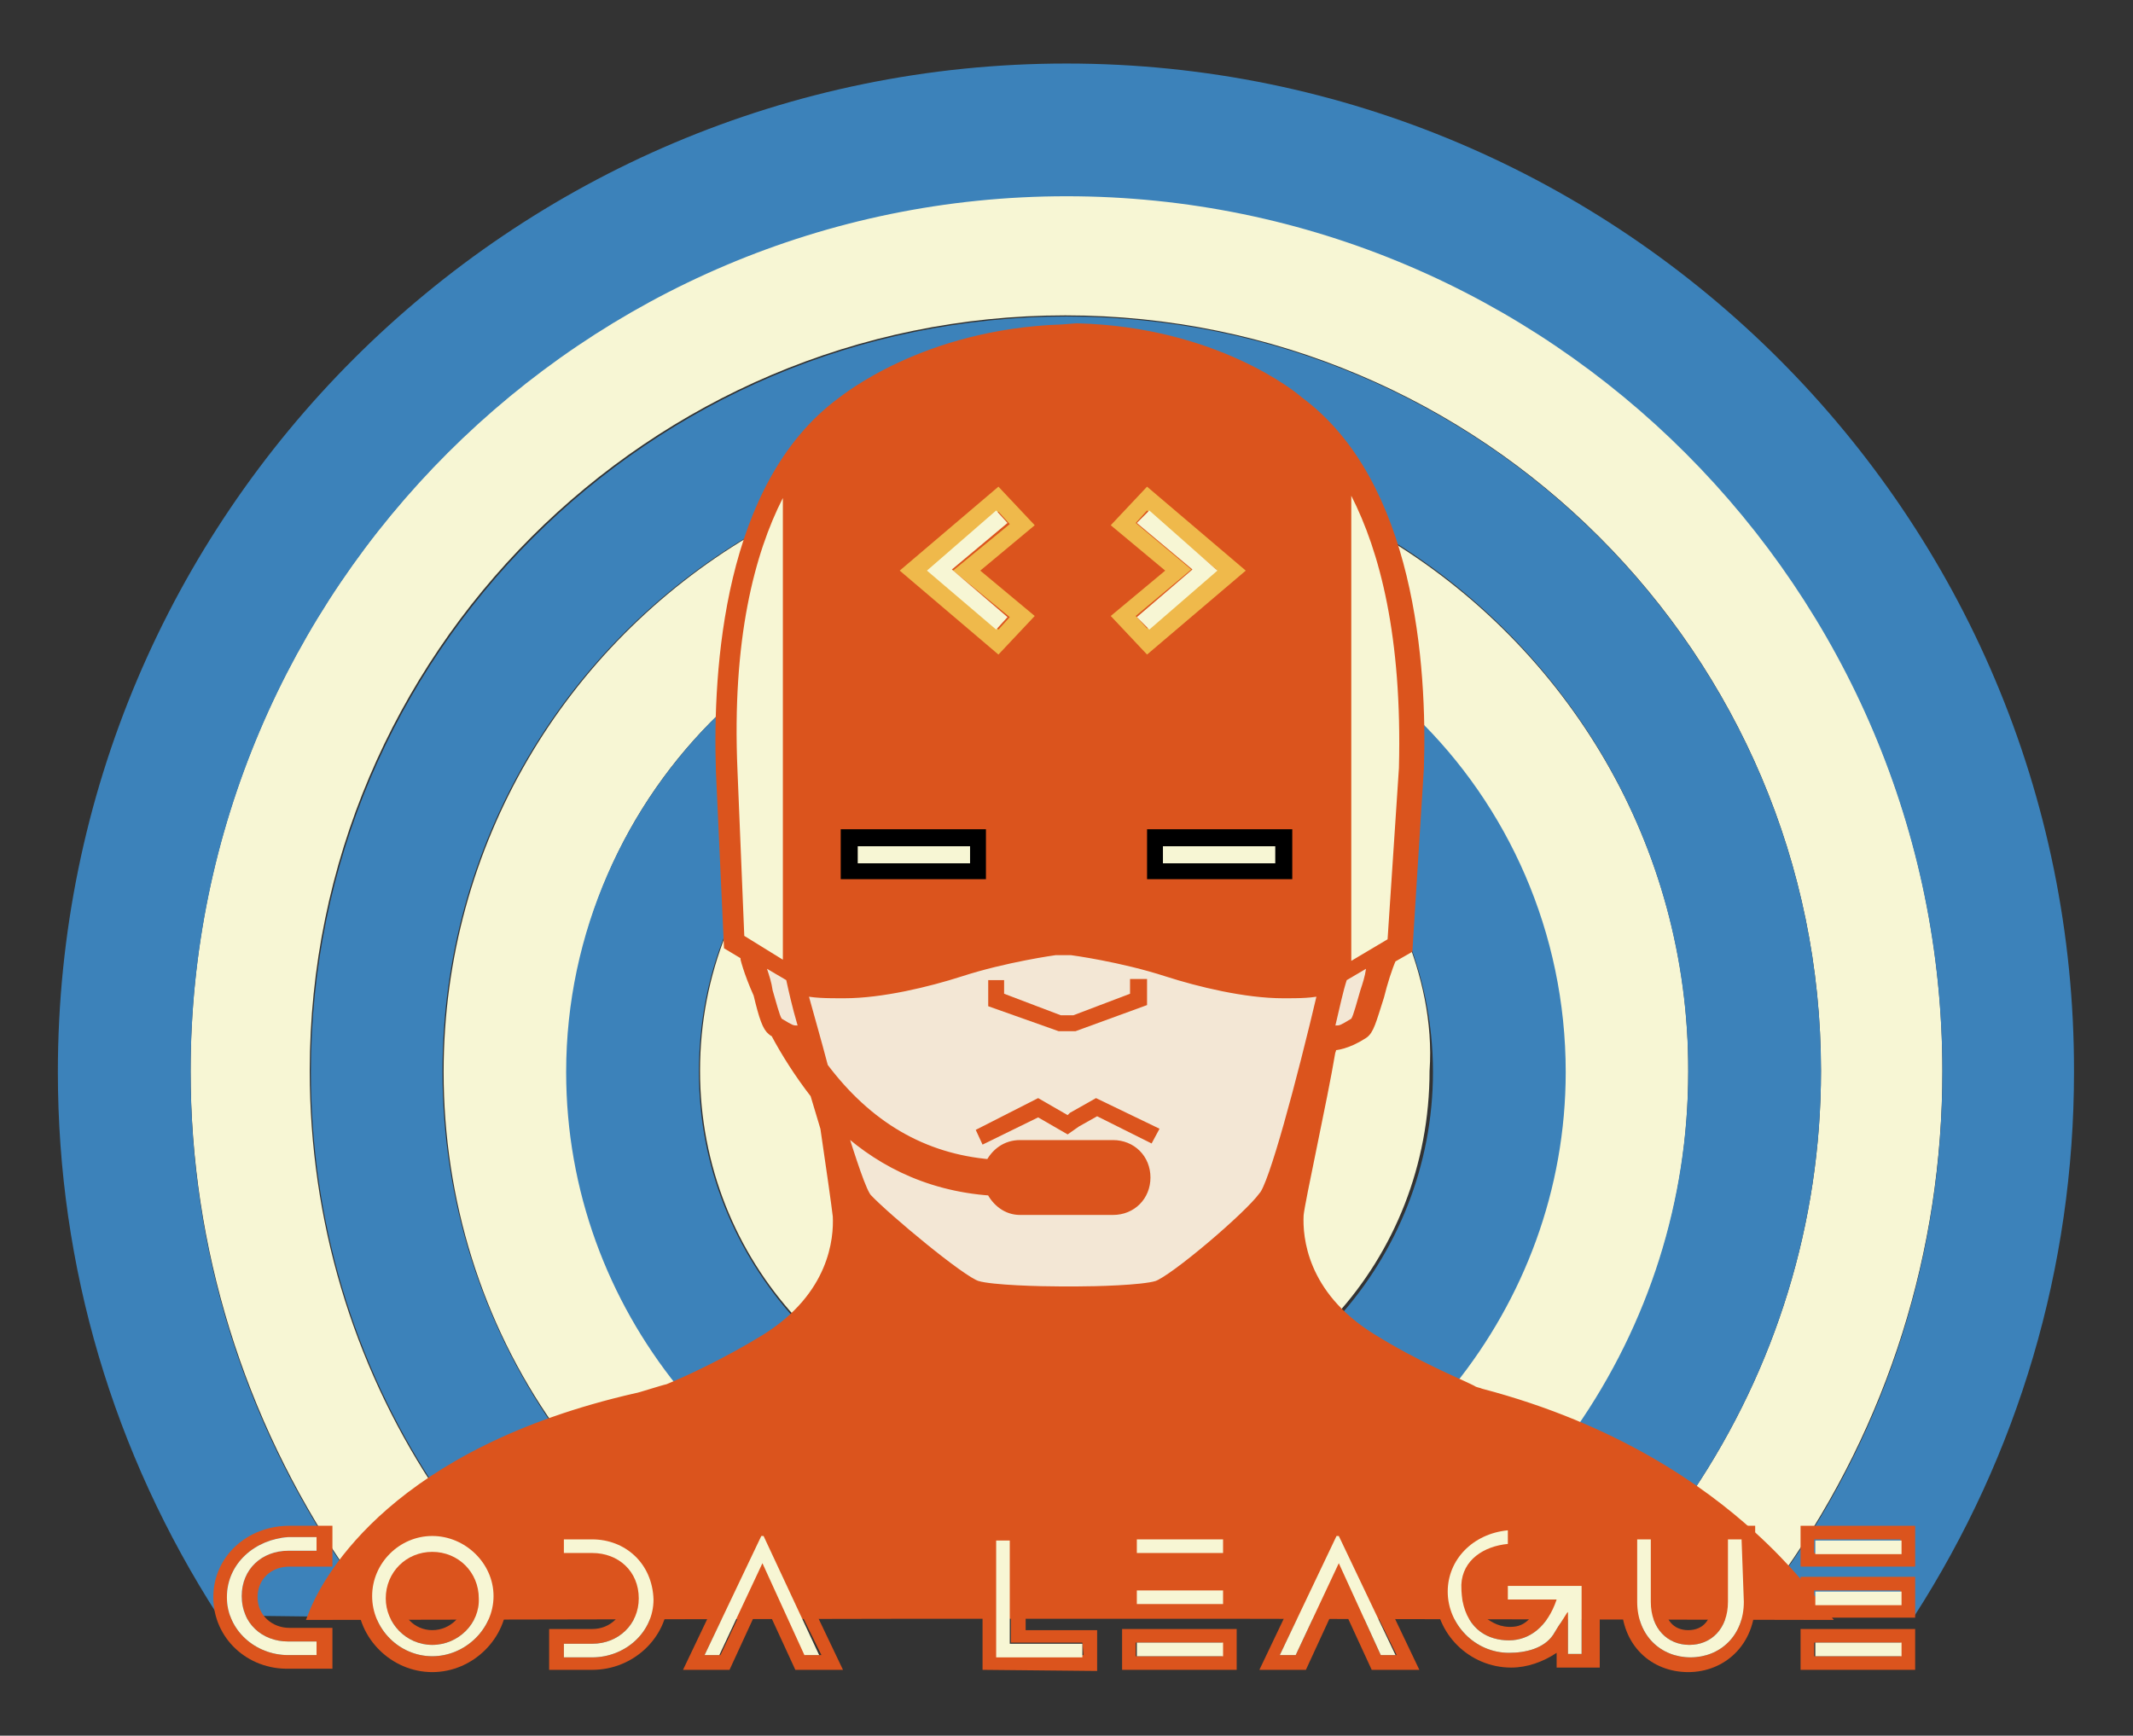<?xml version="1.0" encoding="utf-8"?>
<!-- Generator: Adobe Illustrator 18.0.0, SVG Export Plug-In . SVG Version: 6.00 Build 0)  -->
<!DOCTYPE svg PUBLIC "-//W3C//DTD SVG 1.1//EN" "http://www.w3.org/Graphics/SVG/1.1/DTD/svg11.dtd">
<svg version="1.1" id="Calque_1" xmlns="http://www.w3.org/2000/svg" xmlns:xlink="http://www.w3.org/1999/xlink" x="0px" y="0px"
	 viewBox="206.5 322.9 188 153" enable-background="new 206.5 322.9 188 153" xml:space="preserve">
<rect x="206.5" y="322.9" width="188" height="153" fill="#333333" stroke="none"/>
<g>
	<g>
		<path fill="none" d="M328.6,370.3L328.6,370.3c16,9.7,26.7,27.1,26.7,47.1c0,11.4-3.5,22.3-9.9,31.5c0,0,0,0,0.1,0
			c6.4-9.1,9.9-20,9.9-31.5C355.4,397.4,344.6,379.9,328.6,370.3z"/>
		<path fill="none" d="M269.9,385.8L269.9,385.8c-8.3,8-13.4,19.2-13.4,31.5c0,10.5,3.7,20.1,9.8,27.7l0,0
			c-6.2-7.6-9.8-17.2-9.8-27.7C256.5,405,261.6,393.9,269.9,385.8z"/>
		<path fill="none" d="M377.6,417.4c0,15.9-4.8,31.2-13.9,44.1l0,0C372.9,448.5,377.7,433.3,377.6,417.4
			c0.1-42.6-34.6-77.2-77.1-77.2l0,0C343,340.2,377.6,374.8,377.6,417.4z"/>
		<path fill="none" d="M332.8,417.4c0,8.3-3.2,15.9-8.3,21.6l0,0C329.6,433.2,332.8,425.7,332.8,417.4c0.1-4.4-0.8-8.6-2.5-12.4v0.1
			C331.8,408.8,332.8,413,332.8,417.4z"/>
		<path fill="none" d="M300.4,350.8L300.4,350.8c-36.7,0-66.6,29.9-66.6,66.6c0,13.1,3.8,25.6,10.7,36.3l0,0
			c-6.9-10.6-10.7-23.1-10.7-36.2C233.9,380.7,263.8,350.9,300.4,350.8z"/>
		<path fill="#F7F6D4" d="M280.2,430.3c-0.1-0.8-0.6-4.3-1.1-7.8c-0.3-1-0.6-1.9-0.9-3c-1.5-1.8-2.7-3.7-3.5-5.4
			c-0.1-0.1-0.2-0.1-0.3-0.2c-0.5-0.3-0.7-1-1.2-3.2c-0.8-2-1.1-3.4-1.2-3.4h0.1l-1.5-0.9l-0.1-1.2c-1.5,3.8-2.3,7.8-2.3,12.1
			c0,8.4,3.2,16,8.4,21.7C280,435.7,280.3,432,280.2,430.3z"/>
		<path fill="#F7F6D4" d="M330.3,405.1l-0.1,1.6l-1.4,0.8c-0.4,0.9-0.8,2.2-1.1,3.4c-0.6,2.2-0.8,3-1.4,3.3c-1.3,0.9-2.3,1-2.7,1
			c-0.1,0.2-0.1,0.5-0.2,0.6c-0.6,4.2-2.7,13.2-2.8,14.4c-0.1,1.7,0.2,5.4,3.6,8.7c5.2-5.7,8.3-13.3,8.3-21.6
			C332.8,413,331.8,408.8,330.3,405.1z"/>
		<path fill="#F7F6D4" d="M244.5,453.6c-6.9-10.6-10.7-23.1-10.7-36.3c0-36.7,29.9-66.6,66.6-66.6l0,0l0,0
			c36.7,0,66.6,29.9,66.6,66.6c0,13.4-4,26.2-11.3,37.1c2,1.4,3.7,2.8,5.1,4c1.2,1,2.1,2.1,3,3c9.1-13,13.9-28.2,13.9-44.1
			c0-42.6-34.7-77.2-77.2-77.2s-77.2,34.7-77.2,77.2c0,15.6,4.7,30.6,13.4,43.5C238.3,458.6,240.8,456.1,244.5,453.6z"/>
		<path fill="#F7F6D4" d="M269.9,385.8c0.2-4.8,0.8-10.5,2.6-15.6c-16.1,9.6-26.9,27.1-26.9,47.2c0,11.3,3.4,22.1,9.7,31.1
			c2.1-0.8,4.5-1.4,7.1-2.1c0.3-0.1,2.4-0.7,2.8-0.8c0.3-0.1,0.7-0.3,1.1-0.5c-6.2-7.6-9.8-17.2-9.8-27.7
			C256.5,405,261.6,393.8,269.9,385.8z"/>
		<path fill="#F7F6D4" d="M328.6,370.3c1.7,5.2,2.4,10.9,2.5,15.7c8.2,8,13.3,19.1,13.3,31.4c0,10.4-3.7,20.1-9.8,27.6
			c0.6,0.3,1,0.5,1.3,0.6l0.2,0.1c0.3,0.1,0.6,0.3,0.8,0.3c3.1,0.8,5.9,1.8,8.5,2.9c6.4-9.1,9.9-20,9.9-31.5
			C355.4,397.4,344.6,379.9,328.6,370.3z"/>
		<path fill="#3C82BA" d="M300.5,328.5c-49,0-88.9,39.8-88.9,88.9c0,17.2,4.9,33.6,14.1,47.9l8.3,0.1c0.4-1,1.2-2.6,2.7-4.5
			c-8.7-12.8-13.4-27.8-13.4-43.5c0-42.6,34.7-77.2,77.2-77.2l0,0c42.6,0,77.2,34.7,77.2,77.2c0,15.9-4.8,31.2-13.9,44.1
			c1.5,1.6,2.5,3,3,3.9l0,0h8.4c9.2-14.3,14.1-30.8,14.1-48C389.4,368.4,349.5,328.5,300.5,328.5z"/>
		<path fill="#3C82BA" d="M300.5,350.8C300.4,350.8,300.4,350.8,300.5,350.8c-36.7,0-66.6,29.9-66.6,66.6c0,13.1,3.8,25.6,10.7,36.2
			c2.8-1.8,6.3-3.6,10.6-5.1c-6.2-9-9.7-19.8-9.7-31.1c0-20.1,10.8-37.6,26.9-47.2c1.6-4.6,4.1-8.8,8-11.7c0.3-0.2,7.3-6,19.4-6.4
			l1.3-0.1c12.2,0.4,19.2,6.2,19.5,6.4c3.9,2.8,6.4,7.1,8,11.8c16,9.6,26.7,27.1,26.7,47.1c0,11.4-3.5,22.3-9.9,31.5
			c4.1,1.7,7.5,3.7,10.3,5.6c7.3-10.9,11.3-23.7,11.3-37.1C367,380.7,337.2,350.8,300.5,350.8z"/>
		<path fill="#3C82BA" d="M276.5,439.1c-5.2-5.8-8.4-13.3-8.4-21.7c0-4.3,0.8-8.4,2.3-12.1l-0.6-14.2c-0.1-1.6-0.1-3.3,0-5.2
			c-8.2,8-13.4,19.2-13.4,31.5c0,10.5,3.7,20.1,9.8,27.7c1.8-0.8,4.6-2.1,7.5-3.9C274.9,440.5,275.8,439.9,276.5,439.1z"/>
		<path fill="#3C82BA" d="M331.2,386c0.1,1.7,0.1,3.4,0,4.9l-0.9,14.1c1.6,3.8,2.5,8,2.5,12.4c0,8.3-3.2,15.9-8.3,21.6
			c0.8,0.7,1.7,1.4,2.8,2.1c3,1.8,5.8,3.2,7.4,3.9c6.1-7.6,9.8-17.2,9.8-27.6C344.5,405.1,339.4,393.9,331.2,386z"/>
	</g>
	<g>
		<path fill="#F3E7D5" d="M301.2,406.6h-1.4c0,0-4.4,0.6-8.4,1.9c-2.8,0.9-6.9,1.9-10.2,1.9c-1.5,0-2.8,0-3.8-0.3
			c1.9,7.3,4.7,17.4,5.7,18.5c1.6,1.7,8.2,7.3,9.7,7.7c1.3,0.4,5.7,0.5,7.3,0.5h1.6c1.5,0,5.6-0.1,7-0.5c1.4-0.4,8.1-6,9.7-7.7
			c0.9-1,3.3-9.8,5.3-18.3c-1,0.3-2.2,0.3-3.6,0.3c-3.3,0-7.5-1-10.2-1.9C305.7,407.2,301.3,406.6,301.2,406.6z"/>
		<path fill="#DB541D" stroke="#DB541D" stroke-miterlimit="10" d="M360.8,458.3c-4.4-4-12-9.4-23.8-12.5c-0.2-0.1-0.5-0.1-0.8-0.3
			l-0.2-0.1c-1-0.5-4.7-2-8.7-4.5c-6.1-3.8-6.5-8.9-6.4-10.9c0.1-1.2,2.1-10.2,2.8-14.4c0.1-0.2,0.1-0.5,0.2-0.6
			c0.3,0,1.3-0.1,2.7-1c0.5-0.3,0.7-1.1,1.4-3.3c0.3-1.2,0.7-2.5,1.1-3.4l1.4-0.8l1-15.9c0.3-9-0.8-25.1-10.6-32.3
			c-0.3-0.3-7.3-6.1-19.5-6.4l-1.3,0.1c-12.1,0.4-19.1,6.2-19.4,6.4c-9.9,7.3-10.9,23.4-10.6,32.5l0.7,15.3l1.5,0.9h-0.1
			c0,0.1,0.3,1.4,1.2,3.4c0.5,2.1,0.8,2.9,1.2,3.2c0.1,0.1,0.2,0.1,0.3,0.2c0.9,1.7,2.1,3.6,3.5,5.4c0.3,1,0.6,2,0.9,3
			c0.5,3.4,1,6.9,1.1,7.8c0.1,2-0.3,7.1-6.4,10.9c-3.6,2.2-6.9,3.7-8.6,4.4c-0.5,0.1-2.6,0.8-2.8,0.8c-21,4.8-27.1,15.7-28.4,19
			l51.6-0.1h30.1l51.2,0.1C366,463.8,364,461.2,360.8,458.3z M275.6,409.3c0.2,0.8,0.5,1.9,0.8,3.3c-0.7-1.4-1.2-2.7-1.6-3.8
			L275.6,409.3z M308.5,436.3c-1.3,0.4-5.5,0.5-7,0.5h-1.6c-1.6,0-6-0.1-7.3-0.5c-1.4-0.4-8.1-6-9.7-7.7c-0.5-0.5-1.4-3.3-2.5-6.8
			c3.2,3.1,7.6,5.6,13.5,6c0.5,1,1.4,1.7,2.5,1.7h8.2c1.6,0,2.8-1.2,2.8-2.8s-1.2-2.8-2.8-2.8h-8.2c-1.2,0-2.1,0.7-2.6,1.7
			c-6-0.5-10.9-3.4-14.8-8.6c-0.6-2.3-1.3-4.7-1.9-6.9c1,0.3,2.3,0.3,3.8,0.3c3.3,0,7.4-1,10.2-1.9c4-1.3,8.4-1.9,8.4-1.9h1.4
			c0.1,0,4.5,0.6,8.5,1.9c2.8,0.9,6.9,1.9,10.2,1.9c1.4,0,2.6,0,3.6-0.3c-2,8.5-4.4,17.4-5.3,18.3
			C316.6,430.2,310,435.8,308.5,436.3z"/>
		<g>
			<path fill="#F3E7D5" d="M326.4,410.2c-0.3,1-0.6,2.2-0.8,2.5c-1,0.6-1,0.6-1.4,0.6c0.4-1.7,0.7-3.1,1-4l1.7-1
				C326.8,409,326.6,409.6,326.4,410.2z"/>
		</g>
		<g>
			<g>
				<path fill="#F7F6D4" d="M325.6,366.6c2.5,4.9,4.5,12.4,4.2,24l-1,15.1l-3.2,1.9V366.6z"/>
			</g>
		</g>
		<g>
			<g>
				<path fill="#F7F6D4" d="M275.5,366.8v40.7l-3.4-2.1l-0.6-14.6C271,379.3,273,371.7,275.5,366.8z"/>
			</g>
		</g>
		<g>
			<g>
				<g>
					<path fill="#EFB94B" d="M307.6,380.6l-3.2-3.4l4.8-4l-4.8-4l3.2-3.4l8.7,7.4L307.6,380.6z M307.6,367.9l-1,1.1l4.9,4.1
						l-4.9,4.1l1,1.1l6.1-5.2L307.6,367.9z"/>
				</g>
			</g>
		</g>
		<g>
			<g>
				<g>
					<polygon fill="#F7F6D4" points="307.8,367.9 306.7,369 311.6,373.1 306.7,377.3 307.8,378.4 313.8,373.2 					"/>
				</g>
			</g>
		</g>
		<g>
			<g>
				<g>
					<path fill="#EFB94B" d="M294.5,380.6l-8.7-7.4l8.7-7.4l3.2,3.4l-4.8,4l4.8,4L294.5,380.6z M290.5,373.2l5-4.1l-1-1.1l-6.1,5.2
						l6.1,5.2l1-1.1L290.5,373.2z"/>
				</g>
			</g>
		</g>
		<g>
			<g>
				<g>
					<polygon fill="#F7F6D4" points="288.2,373.2 294.3,378.4 295.3,377.3 290.4,373.1 295.3,369 294.3,367.9 					"/>
				</g>
			</g>
		</g>
		<g>
			<g>
				<rect x="281.4" y="396.8" fill="#F7F6D4" width="11.4" height="2.9"/>
			</g>
		</g>
		<g>
			<g>
				<path d="M293.4,400.4h-12.8V396h12.8V400.4z M282.1,399h9.9v-1.5h-9.9V399z"/>
			</g>
		</g>
		<g>
			<g>
				<rect x="308.3" y="396.8" fill="#F7F6D4" width="11.4" height="2.9"/>
			</g>
		</g>
		<g>
			<g>
				<path d="M320.4,400.4h-12.8V396h12.8V400.4z M309,399h9.9v-1.5H309V399z"/>
			</g>
		</g>
		<g>
			<path fill="#F3E7D5" d="M275.8,409.3l-1.7-1c0.2,0.6,0.4,1.2,0.5,1.9c0.3,1,0.6,2.2,0.8,2.5c1,0.6,1,0.6,1.4,0.6
				C276.3,411.6,276,410.2,275.8,409.3z"/>
		</g>
		<g>
			<polygon fill="#DB541D" points="299.8,413.8 293.6,411.6 293.6,409.3 295,409.3 295,410.5 300,412.4 301.1,412.4 306.1,410.5 
				306.1,409.2 307.6,409.2 307.6,411.5 301.3,413.8 			"/>
		</g>
		<g>
			<polygon fill="#DB541D" points="293.1,423.8 292.5,422.5 298,419.7 300.6,421.2 300.8,421 303.1,419.7 308.7,422.4 308,423.7 
				303.2,421.3 301.6,422.2 300.6,422.9 298,421.4 			"/>
		</g>
		<g>
			<g>
				<g>
					<path fill="#DB541D" d="M244.6,470.3c-3.6,0-6.6-3-6.6-6.5c0-3.6,3-6.5,6.6-6.5s6.6,2.9,6.6,6.5
						C251.2,467.3,248.2,470.3,244.6,470.3z M244.6,458.3c-2.9,0-5.3,2.4-5.3,5.3s2.4,5.3,5.3,5.3c2.9,0,5.4-2.4,5.4-5.3
						C250,460.7,247.5,458.3,244.6,458.3z M244.6,467.9c-2.3,0-4.1-1.9-4.1-4.1c0-2.3,1.8-4.1,4.1-4.1c2.3,0,4.1,1.8,4.1,4.1
						C248.8,466,246.9,467.9,244.6,467.9z M244.6,460.8c-1.6,0-2.8,1.3-2.8,2.9c0,1.6,1.2,2.9,2.8,2.9c1.6,0,2.9-1.3,2.9-2.9
						C247.5,462.1,246.2,460.8,244.6,460.8z"/>
					<path fill="#DB541D" d="M258.7,470.1h-3.8v-3.6h3.8c1.6,0,2.8-1.2,2.8-2.7c0-1.6-1.3-2.7-2.8-2.7h-3.8v-3.6h3.8
						c3.6,0,6.7,2.7,6.7,6.3C265.3,467.3,262.3,470.1,258.7,470.1z M258.7,458.6h-2.5v1.2h2.5c2.3,0,4.1,1.6,4.1,4
						c0,2.3-1.8,4-4.1,4h-2.5v1.2h2.5c2.9,0,5.4-2.2,5.4-5.1C264,460.7,261.6,458.6,258.7,458.6z"/>
					<path fill="#DB541D" d="M276.6,470.1l-2.9-6.3l-2.9,6.3h-4.1l6.2-13h1.7l6.2,13H276.6z M273.8,458.4h-0.2l-5,10.4h1.4l3.8-8.1
						l3.7,8.1h1.4L273.8,458.4z"/>
					<path fill="#DB541D" d="M293.1,470.1v-12.6h3.8v9.1h6.3v3.6L293.1,470.1L293.1,470.1z M301.9,467.7h-6.3v-9.1h-1.2v10.2h7.6
						L301.9,467.7L301.9,467.7z"/>
					<path fill="#DB541D" d="M305.4,461v-3.6h10.1v3.6H305.4z M305.4,465.5v-3.6h10.1v3.6H305.4z M305.4,470.1v-3.6h10.1v3.6H305.4z
						 M314.2,458.6h-7.6v1.2h7.6V458.6z M314.2,463.1h-7.6v1.2h7.6V463.1z M314.2,467.7h-7.6v1.2h7.6V467.7z"/>
					<path fill="#DB541D" d="M327.4,470.1l-2.9-6.3l-2.9,6.3h-4.1l6.2-13h1.7l6.2,13H327.4z M324.5,458.4h-0.2l-5,10.4h1.4l3.8-8.1
						l3.7,8.1h1.4L324.5,458.4z"/>
					<path fill="#DB541D" d="M355.3,470.3c-3.2,0-5.9-2.3-5.9-6.2v-6.7h3.8v6.7c0,1.6,0.8,2.5,2.1,2.5c1.3,0,2.1-0.9,2.1-2.5v-6.7
						h3.8v6.7C361.2,467.9,358.5,470.3,355.3,470.3z M360,458.6h-1.2v5.5c0,2.4-1.5,3.8-3.4,3.8s-3.4-1.4-3.4-3.8v-5.5h-1.2v5.5
						c0,3,2.1,4.9,4.7,4.9c2.6,0,4.7-1.9,4.7-4.9L360,458.6L360,458.6z"/>
					<path fill="#DB541D" d="M365.2,461v-3.6h10.1v3.6H365.2z M365.2,465.5v-3.6h10.1v3.6H365.2z M365.2,470.1v-3.6h10.1v3.6H365.2z
						 M374,458.6h-7.6v1.2h7.6V458.6z M374,463.1h-7.6v1.2h7.6V463.1z M374,467.7h-7.6v1.2h7.6V467.7z"/>
					<path fill="#DB541D" d="M225.3,463.7c0-3.6,3-6.3,6.7-6.3h3.8v3.6H232c-1.6,0-2.8,1.1-2.8,2.7c0,1.6,1.3,2.7,2.8,2.7h3.8v3.6
						H232C228.3,470.1,225.3,467.3,225.3,463.7z M226.5,463.7c0,2.9,2.5,5.1,5.4,5.1h2.5v-1.2h-2.5c-2.3,0-4.1-1.6-4.1-4
						s1.8-4,4.1-4h2.5v-1.2h-2.5C229,458.6,226.5,460.7,226.5,463.7z"/>
				</g>
				<g>
					<rect x="366.5" y="458.7" fill="#F7F6D4" width="7.6" height="1.2"/>
					<rect x="366.5" y="463.2" fill="#F7F6D4" width="7.6" height="1.2"/>
					<rect x="366.5" y="467.7" fill="#F7F6D4" width="7.6" height="1.2"/>
				</g>
				<g>
					<rect x="306.7" y="458.6" fill="#F7F6D4" width="7.6" height="1.2"/>
					<rect x="306.7" y="463.1" fill="#F7F6D4" width="7.6" height="1.2"/>
					<rect x="306.7" y="467.7" fill="#F7F6D4" width="7.6" height="1.2"/>
				</g>
				<path fill="#F7F6D4" d="M226.5,463.7c0,2.9,2.5,5.1,5.4,5.1h2.5v-1.2h-2.5c-2.3,0-4.1-1.6-4.1-4s1.8-4,4.1-4h2.5v-1.2h-2.5
					C229,458.6,226.5,460.7,226.5,463.7z"/>
				<path fill="#F7F6D4" d="M258.7,458.6h-2.5v1.2h2.5c2.3,0,4.1,1.6,4.1,4c0,2.3-1.8,4-4.1,4h-2.5v1.2h2.5c2.9,0,5.4-2.2,5.4-5.1
					C264,460.7,261.6,458.6,258.7,458.6z"/>
				<path fill="#F7F6D4" d="M244.6,458.3c-2.9,0-5.3,2.4-5.3,5.3s2.4,5.3,5.3,5.3c2.9,0,5.4-2.4,5.4-5.3
					C250,460.7,247.5,458.3,244.6,458.3z M244.6,467.9c-2.3,0-4.1-1.9-4.1-4.1c0-2.3,1.8-4.1,4.1-4.1c2.3,0,4.1,1.8,4.1,4.1
					C248.8,466,246.9,467.9,244.6,467.9z"/>
				<polygon fill="#F7F6D4" points="273.8,458.3 273.6,458.3 268.6,468.8 269.9,468.8 273.7,460.7 277.4,468.8 278.7,468.8 				"/>
				<polygon fill="#F7F6D4" points="324.5,458.3 324.3,458.3 319.3,468.8 320.7,468.8 324.5,460.7 328.2,468.8 329.5,468.8 				"/>
				<polygon fill="#F7F6D4" points="301.9,467.8 295.5,467.8 295.5,458.7 294.3,458.7 294.3,469 301.9,469 				"/>
				<path fill="#F7F6D4" d="M360,458.6h-1.2v5.5c0,2.4-1.5,3.8-3.4,3.8s-3.4-1.4-3.4-3.8v-5.5h-1.2v5.5c0,3,2.1,4.9,4.7,4.9
					c2.6,0,4.7-1.9,4.7-4.9L360,458.6L360,458.6z"/>
			</g>
		</g>
		<g>
			<path fill="#DB541D" d="M338.1,461.5v3.5h3.6c0,0-0.5,1.2-1.8,1.3c-1.2,0.1-1.9-0.4-2.5-0.8c-0.5-0.4-0.8-1-0.8-2.3
				c0-1.2,0.7-1.8,0.7-1.8c0.8-0.7,1.6-1,3.6-1v-3.7c-4.9,0-7.9,3-7.9,6.6c0,3.6,3,6.6,6.7,6.6c1.4,0,2.8-0.5,4-1.3v1.3h3.8v-8.5
				h-1.3L338.1,461.5z M344.7,468.7V465l0,0l0,0c0,0-0.1,0.1-0.1,0.1l-0.5,0.8c-0.3,0.4-0.5,0.8-0.7,1.1c-0.8,1.2-2.4,1.6-3.9,1.6
				c-3,0-5.4-2.5-5.4-5.4c0-2.8,2.2-5.1,5.3-5.4v1.2c-2.1,0.2-4,1.4-4.1,3.6c0,0.3,0,0.7,0.1,1.4c0.5,2.6,2.3,3.5,4.1,3.5
				c1.8,0,3.4-1.2,4.2-3.6h-3h-1.3v-1.2h6.5v6L344.7,468.7z"/>
			<path fill="#F7F6D4" d="M344.7,468.7V465l0,0l0,0c0,0-0.1,0.1-0.1,0.1l-0.5,0.8c-0.3,0.4-0.5,0.8-0.7,1.1
				c-0.8,1.2-2.4,1.6-3.9,1.6c-3,0-5.4-2.5-5.4-5.4c0-2.8,2.2-5.1,5.3-5.4v1.2c-2.1,0.2-4,1.4-4.1,3.6c0,0.3,0,0.7,0.1,1.4
				c0.5,2.6,2.3,3.5,4.1,3.5c1.8,0,3.4-1.2,4.2-3.6h-3h-1.3v-1.2h6.5v6L344.7,468.7z"/>
		</g>
	</g>
</g>
</svg>

